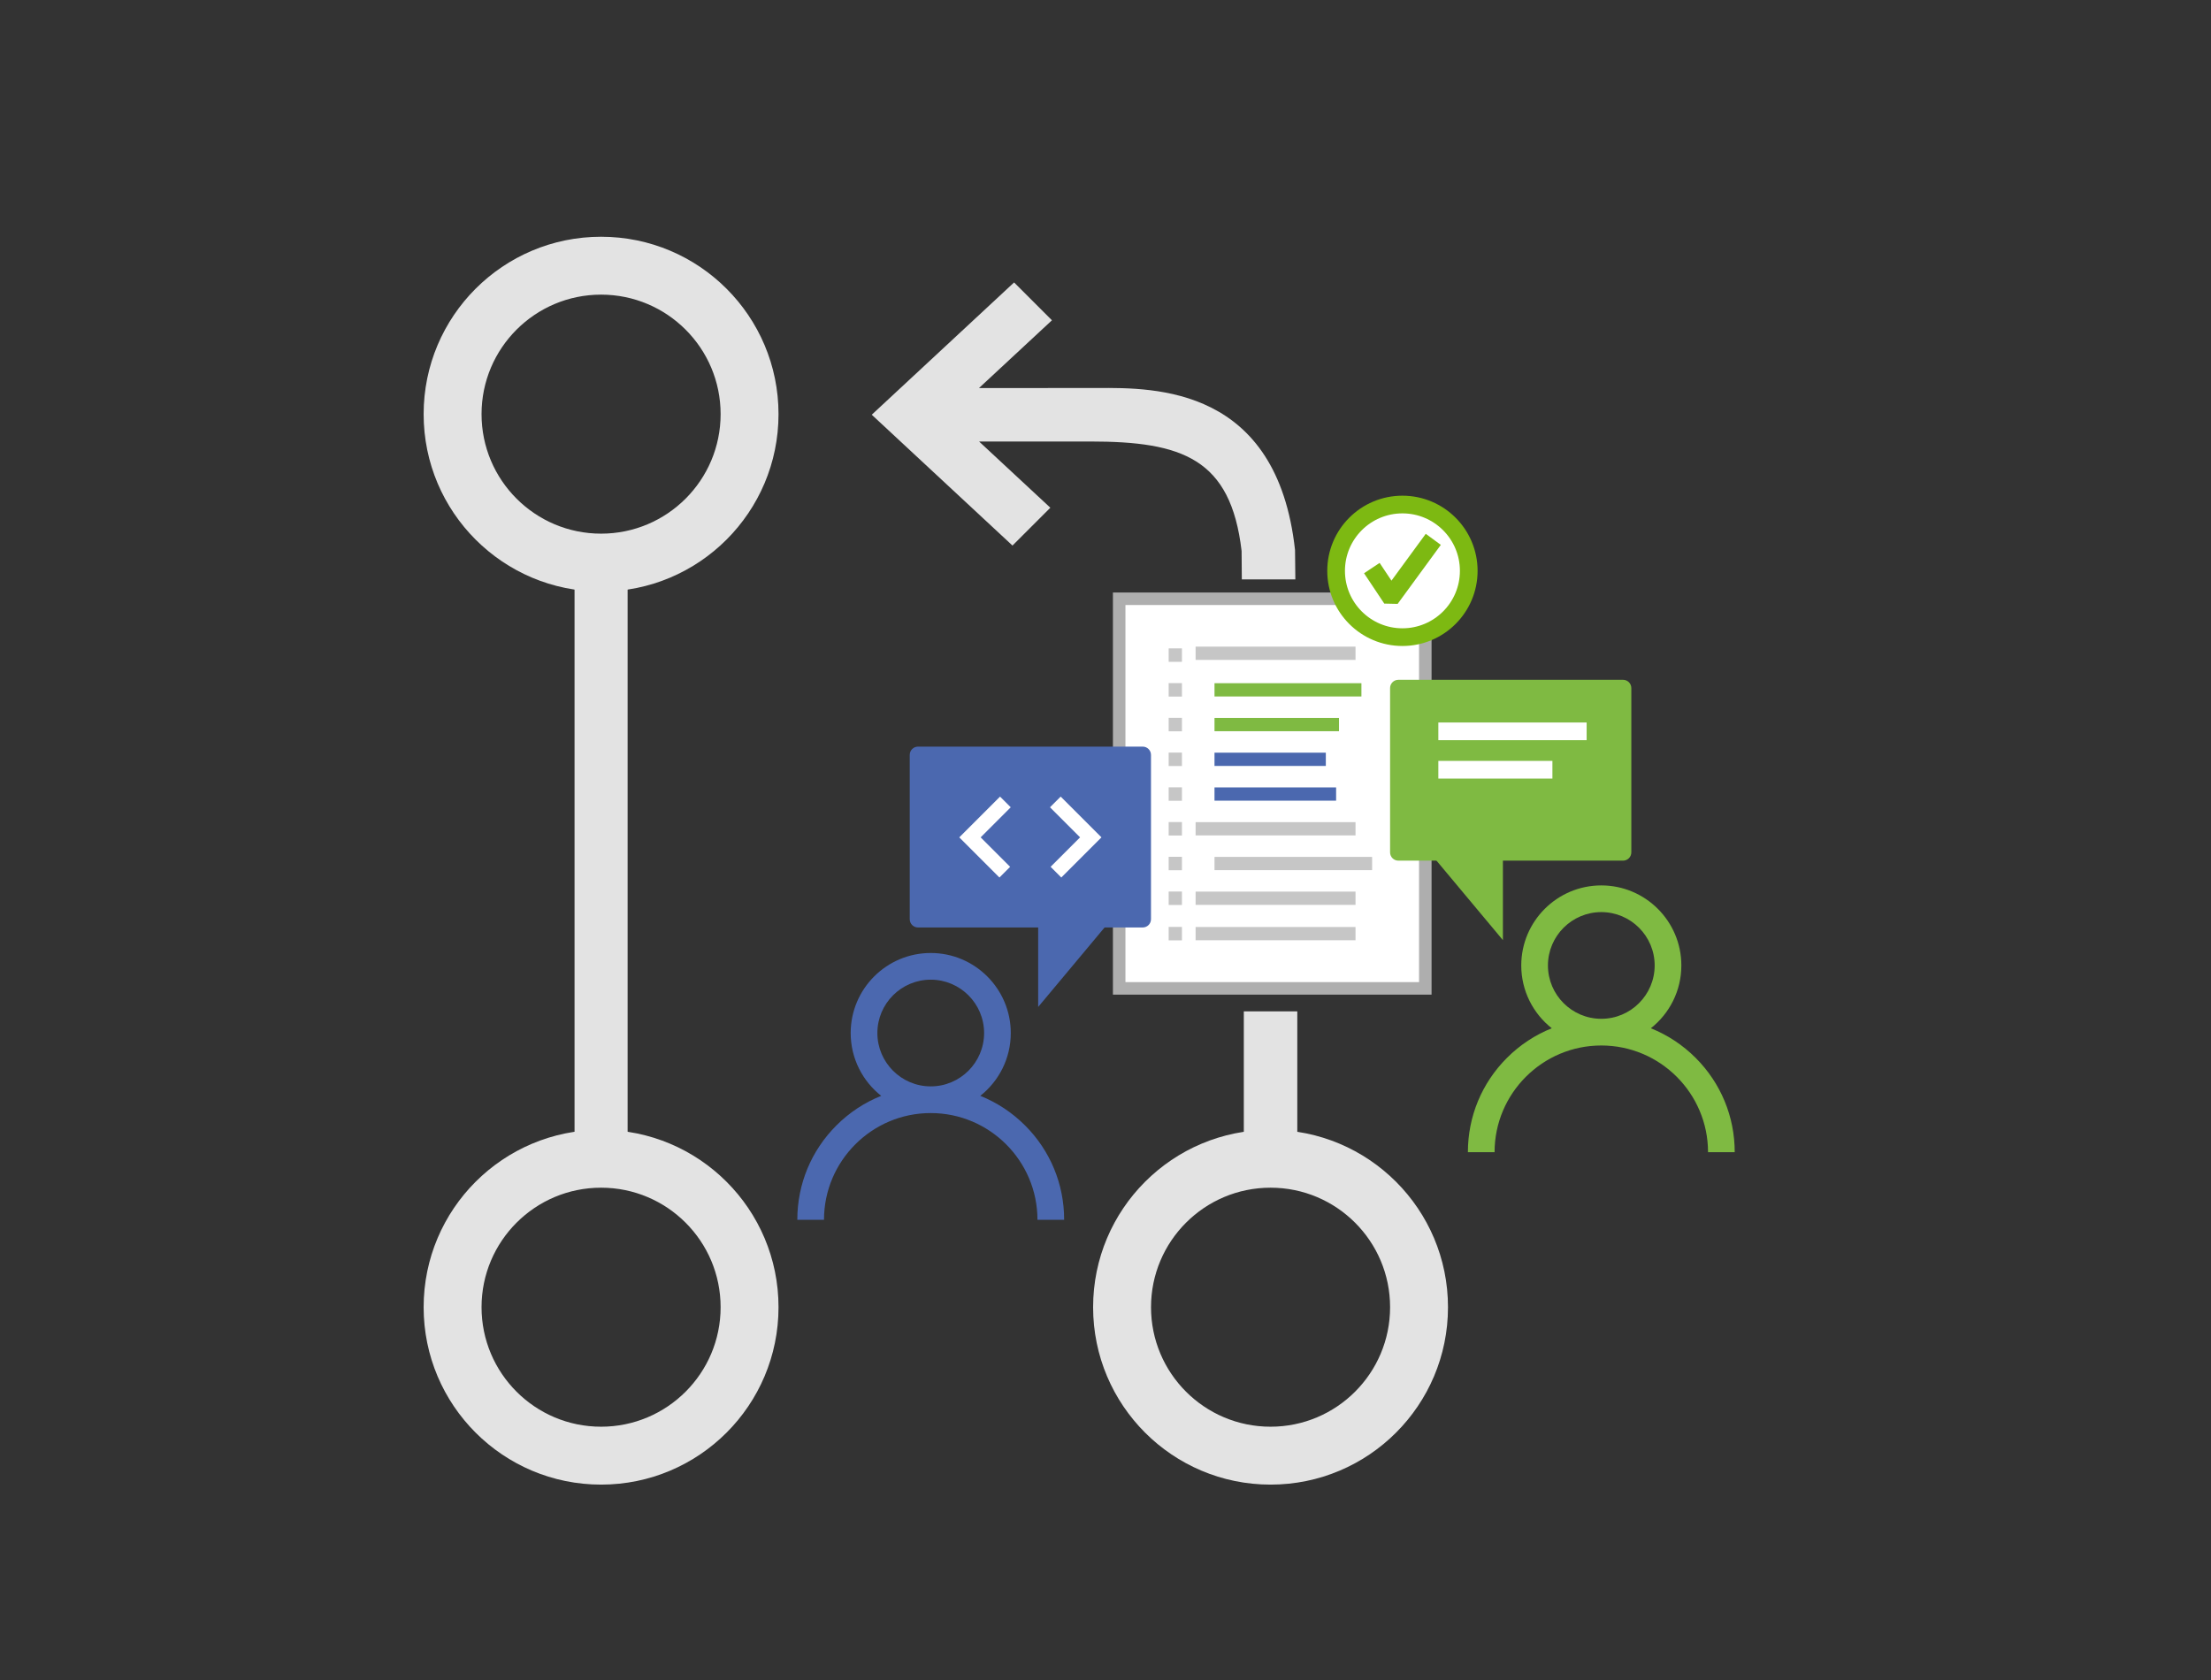 <?xml version="1.0" encoding="utf-8"?>
<!-- Generator: Adobe Illustrator 19.1.0, SVG Export Plug-In . SVG Version: 6.00 Build 0)  -->
<!DOCTYPE svg PUBLIC "-//W3C//DTD SVG 1.1//EN" "http://www.w3.org/Graphics/SVG/1.1/DTD/svg11.dtd">
<svg version="1.1" id="Layer_1" xmlns="http://www.w3.org/2000/svg" xmlns:xlink="http://www.w3.org/1999/xlink" x="0px" y="0px"
	 viewBox="0 0 250 190" style="enable-background:new 0 0 250 190;" xml:space="preserve">
<rect x="0" y="0" width="250" height="190" fill="#333333" stroke="none"/>
<style type="text/css">
	.st0{fill-rule:evenodd;clip-rule:evenodd;fill:#E3E3E3;}
	.st1{fill:#E3E3E3;}
	.st2{fill:#C7C7C7;}
	
		.st3{fill-rule:evenodd;clip-rule:evenodd;fill:none;stroke:#919190;stroke-width:2.74;stroke-miterlimit:10;stroke-dasharray:2.74,2.74;}
	.st4{fill-rule:evenodd;clip-rule:evenodd;fill:#C7C7C7;}
	.st5{fill-rule:evenodd;clip-rule:evenodd;fill:#AEAEAE;stroke:#919190;stroke-width:2.74;stroke-miterlimit:10;}
	.st6{clip-path:url(#SVGID_2_);fill-rule:evenodd;clip-rule:evenodd;fill:#6DC3E8;}
	
		.st7{clip-path:url(#SVGID_2_);fill-rule:evenodd;clip-rule:evenodd;fill:none;stroke:#1373B9;stroke-linejoin:bevel;stroke-miterlimit:10;}
	.st8{clip-path:url(#SVGID_4_);fill-rule:evenodd;clip-rule:evenodd;fill:#6DC3E8;}
	.st9{clip-path:url(#SVGID_4_);fill-rule:evenodd;clip-rule:evenodd;fill:#1373B9;}
	.st10{clip-path:url(#SVGID_6_);fill-rule:evenodd;clip-rule:evenodd;fill:#6DC3E8;}
	.st11{clip-path:url(#SVGID_6_);fill-rule:evenodd;clip-rule:evenodd;fill:#1373B9;}
	.st12{fill-rule:evenodd;clip-rule:evenodd;fill:#2B3682;}
	.st13{fill-rule:evenodd;clip-rule:evenodd;fill:#4A68B0;}
	.st14{fill:#4A68B0;}
	.st15{fill:#EE5129;}
	.st16{fill-rule:evenodd;clip-rule:evenodd;fill:#E71F29;}
	.st17{fill-rule:evenodd;clip-rule:evenodd;fill:#DF5C26;}
	.st18{fill-rule:evenodd;clip-rule:evenodd;fill:#AEAEAE;}
	.st19{fill-rule:evenodd;clip-rule:evenodd;fill:#23BCEE;}
	.st20{fill-rule:evenodd;clip-rule:evenodd;fill:#1373B9;}
	.st21{fill:#231F20;}
	.st22{fill:#672A7A;}
	.st23{fill:none;stroke:#231F20;stroke-width:2.798;stroke-miterlimit:10;}
	.st24{fill:#2C3E58;}
	.st25{fill:#FFFFFF;}
	.st26{fill:#478AA9;}
	.st27{fill:#334D63;}
	.st28{fill:#447995;}
	.st29{fill:#2C3E50;}
	.st30{fill:#395B71;}
	.st31{fill:#ECEDF0;}
	.st32{fill:#D9DCE1;}
	.st33{fill:#C5CAD1;}
	.st34{fill:#B2B9C2;}
	.st35{fill:#9FA7B3;}
	.st36{fill:#8C96A4;}
	.st37{fill:#798495;}
	.st38{fill:#667386;}
	.st39{fill:#526176;}
	.st40{fill:#3F5067;}
	.st41{fill:#619BB5;}
	.st42{fill:#7CABC2;}
	.st43{fill:#96BCCE;}
	.st44{fill:#B0CDDA;}
	.st45{fill:#CADEE6;}
	.st46{fill:#E5EEF3;}
	.st47{fill-rule:evenodd;clip-rule:evenodd;fill:none;stroke:#ACACAC;stroke-width:3;stroke-miterlimit:10;}
	.st48{fill-rule:evenodd;clip-rule:evenodd;fill:#6DC1E8;}
	.st49{fill-rule:evenodd;clip-rule:evenodd;fill:none;stroke:#ACACAC;stroke-width:6;stroke-miterlimit:10;}
	.st50{fill-rule:evenodd;clip-rule:evenodd;fill:none;stroke:#C7C7C7;stroke-width:3;stroke-miterlimit:10;}
	.st51{fill-rule:evenodd;clip-rule:evenodd;fill:#96BCCE;}
	.st52{fill-rule:evenodd;clip-rule:evenodd;fill:#447995;}
	.st53{fill-rule:evenodd;clip-rule:evenodd;fill:#7DB912;}
	.st54{fill-rule:evenodd;clip-rule:evenodd;fill:#757575;}
	.st55{fill:none;stroke:#C7C7C7;stroke-miterlimit:10;}
	.st56{fill-rule:evenodd;clip-rule:evenodd;fill:#ACACAC;}
	.st57{fill-rule:evenodd;clip-rule:evenodd;fill:none;stroke:#E3E3E3;stroke-width:3;stroke-miterlimit:10;}
	.st58{fill-rule:evenodd;clip-rule:evenodd;fill:none;stroke:#C7C7C7;stroke-width:6;stroke-miterlimit:10;}
	.st59{fill-rule:evenodd;clip-rule:evenodd;fill:#00B194;}
	.st60{fill-rule:evenodd;clip-rule:evenodd;fill:none;stroke:#C7C7C7;stroke-miterlimit:10;}
	.st61{fill:none;stroke:#FE8B0C;stroke-width:2;stroke-miterlimit:10;}
	.st62{fill:#FE8B0C;}
	.st63{fill-rule:evenodd;clip-rule:evenodd;fill:none;stroke:#C7C7C7;stroke-width:2;stroke-miterlimit:10;}
	.st64{fill:none;stroke:#919190;stroke-width:2;stroke-miterlimit:10;}
	.st65{opacity:0.3;}
	.st66{fill-rule:evenodd;clip-rule:evenodd;fill:#8DBD37;}
	.st67{fill-rule:evenodd;clip-rule:evenodd;fill:#9DC15C;}
	.st68{fill-rule:evenodd;clip-rule:evenodd;fill:#ADC682;}
	.st69{fill-rule:evenodd;clip-rule:evenodd;fill:#BDCAA7;}
	.st70{fill-rule:evenodd;clip-rule:evenodd;fill:#CDCECC;}
	.st71{fill-rule:evenodd;clip-rule:evenodd;fill:#A1C0CE;}
	.st72{fill-rule:evenodd;clip-rule:evenodd;fill:#ACC3CD;}
	.st73{fill-rule:evenodd;clip-rule:evenodd;fill:#B7C7CD;}
	.st74{fill-rule:evenodd;clip-rule:evenodd;fill:#C2CACC;}
	.st75{fill-rule:evenodd;clip-rule:evenodd;fill:none;stroke:#919190;stroke-width:3;stroke-miterlimit:10;}
	.st76{fill-rule:evenodd;clip-rule:evenodd;fill:#FFFFFF;}
	.st77{fill:none;stroke:#C7C7C7;stroke-width:3;stroke-miterlimit:10;}
	.st78{fill:#C7C7C7;stroke:#FFFFFF;stroke-miterlimit:10;}
	.st79{fill-rule:evenodd;clip-rule:evenodd;fill:#909090;}
	.st80{fill:#909090;}
	.st81{fill:#FFFFFF;stroke:#AEAEAE;stroke-miterlimit:10;}
	.st82{opacity:0.5;}
	.st83{fill-rule:evenodd;clip-rule:evenodd;fill:none;stroke:#C7C7C7;stroke-width:0.964;stroke-miterlimit:10;}
	.st84{fill-rule:evenodd;clip-rule:evenodd;fill:none;stroke:#7DB912;stroke-width:0.964;stroke-miterlimit:10;}
	.st85{fill-rule:evenodd;clip-rule:evenodd;fill:none;stroke:#4A68B0;stroke-width:0.964;stroke-miterlimit:10;}
	.st86{fill:none;stroke:#FFFFFF;stroke-width:0.816;stroke-miterlimit:10;}
	.st87{fill:#7DB912;}
	.st88{fill:#FFFFFF;stroke:#AEAEAE;stroke-width:1.021;stroke-miterlimit:10;}
	.st89{fill:#FFFFFF;stroke:#C7C7C7;stroke-miterlimit:10;}
	.st90{fill:#FFFFFF;stroke:#4A68B0;stroke-miterlimit:10;}
	.st91{fill:#FFFFFF;stroke:#7DB912;stroke-miterlimit:10;}
	.st92{fill:#FFFFFF;stroke:#AEAEAE;stroke-width:1.395;stroke-miterlimit:10;}
	.st93{fill-rule:evenodd;clip-rule:evenodd;fill:none;stroke:#C6C6C6;stroke-width:1.688;stroke-miterlimit:10;}
	.st94{fill:#7FBA42;}
	.st95{fill:#4B68AF;}
	.st96{fill:#C6C6C6;}
	.st97{fill:none;stroke:#FFFFFF;stroke-width:1.629;stroke-miterlimit:10;}
	.st98{fill:#FFFFFF;stroke:#AEAEAE;stroke-width:1.416;stroke-miterlimit:10;}
	.st99{fill:#FFFFFF;stroke:#7DB912;stroke-width:2;stroke-miterlimit:10;}
	.st100{fill:#7DB912;stroke:#7DB912;stroke-width:0.75;stroke-miterlimit:10;}
	.st101{fill:none;stroke:#FFFFFF;stroke-width:2;stroke-miterlimit:10;}
</style>
<rect x="126.547" y="67.717" class="st98" width="34.614" height="44.063"/>
<rect x="132.143" y="100.828" class="st96" width="1.501" height="1.521"/>
<rect x="132.143" y="96.9" class="st96" width="1.501" height="1.521"/>
<rect x="132.143" y="92.971" class="st96" width="1.501" height="1.521"/>
<rect x="132.143" y="89.042" class="st96" width="1.501" height="1.521"/>
<rect x="132.143" y="85.114" class="st96" width="1.501" height="1.521"/>
<rect x="132.143" y="81.185" class="st96" width="1.501" height="1.521"/>
<rect x="132.143" y="77.257" class="st96" width="1.501" height="1.521"/>
<rect x="132.143" y="73.328" class="st96" width="1.501" height="1.521"/>
<rect x="132.143" y="104.828" class="st96" width="1.501" height="1.521"/>
<g>
	<rect x="135.187" y="73.132" class="st96" width="18.083" height="1.5"/>
</g>
<g>
	<rect x="137.325" y="77.267" class="st94" width="16.612" height="1.5"/>
</g>
<rect x="137.325" y="81.196" class="st94" width="14.076" height="1.5"/>
<rect x="137.325" y="85.124" class="st95" width="12.588" height="1.5"/>
<g>
	<rect x="137.325" y="89.052" class="st95" width="13.75" height="1.5"/>
</g>
<g>
	<rect x="135.187" y="92.981" class="st96" width="18.083" height="1.5"/>
</g>
<g>
	<rect x="137.325" y="96.91" class="st96" width="17.82" height="1.5"/>
</g>
<g>
	<rect x="135.187" y="100.838" class="st96" width="18.083" height="1.5"/>
</g>
<g>
	<rect x="135.187" y="104.839" class="st96" width="18.083" height="1.5"/>
</g>
<g>
	<path class="st0" d="M143.663,127.775c-11.081,0-20.064,8.983-20.064,20.064s8.983,20.064,20.064,20.064
		c11.081,0,20.063-8.983,20.063-20.064S154.744,127.775,143.663,127.775z M143.663,161.354c-7.465,0-13.516-6.051-13.516-13.516
		s6.051-13.516,13.516-13.516c7.464,0,13.516,6.051,13.516,13.516S151.127,161.354,143.663,161.354z"/>
	<g>
		<rect x="64.965" y="63.088" class="st1" width="6" height="67"/>
	</g>
	<path class="st0" d="M67.965,127.775c-11.081,0-20.064,8.983-20.064,20.064s8.983,20.064,20.064,20.064
		c11.081,0,20.063-8.983,20.063-20.064S79.046,127.775,67.965,127.775z M67.965,161.354c-7.465,0-13.516-6.051-13.516-13.516
		c0-7.464,6.051-13.516,13.516-13.516c7.464,0,13.516,6.051,13.516,13.516C81.481,155.303,75.429,161.354,67.965,161.354z"/>
	<path class="st0" d="M67.965,26.775c-11.081,0-20.064,8.983-20.064,20.064s8.983,20.064,20.064,20.064
		c11.081,0,20.063-8.983,20.063-20.064S79.046,26.775,67.965,26.775z M67.965,60.354c-7.465,0-13.516-6.051-13.516-13.516
		c0-7.464,6.051-13.516,13.516-13.516c7.464,0,13.516,6.051,13.516,13.516C81.481,54.303,75.429,60.354,67.965,60.354z"/>
	<rect x="140.64" y="114.381" class="st1" width="6.046" height="17.958"/>
	<path class="st1" d="M123.276,49.931c10.391,0,15.89,1.915,17.113,12.381l0.025,3.217h6.052L146.43,62.2
		c-2.018-18.431-15.743-18.367-22.363-18.318l-13.37,0.003l8.246-7.662l-4.28-4.28L98.57,46.903l15.912,14.796l4.281-4.279
		l-8.056-7.488H123.276z"/>
</g>
<path class="st95" d="M129.209,104.893H103.8c-0.516,0-0.935-0.418-0.935-0.935V85.374c0-0.516,0.418-0.935,0.935-0.935h25.408
	c0.516,0,0.935,0.418,0.935,0.935v18.584C130.143,104.474,129.725,104.893,129.209,104.893z"/>
<polygon class="st95" points="117.387,103.16 117.387,113.881 126.343,103.16 "/>
<path class="st95" d="M115.906,127.283c-1.47-1.47-3.191-2.599-5.066-3.348c2.1-1.659,3.45-4.227,3.45-7.105
	c0-4.991-4.06-9.051-9.051-9.051c-4.991,0-9.051,4.06-9.051,9.051c0,2.878,1.35,5.446,3.45,7.105
	c-1.875,0.749-3.595,1.877-5.066,3.348c-2.849,2.849-4.418,6.637-4.418,10.667h3.017c0-6.654,5.414-12.068,12.068-12.068
	c6.654,0,12.068,5.414,12.068,12.068h3.017C120.325,133.92,118.756,130.132,115.906,127.283z M99.206,116.83
	c0-3.327,2.707-6.034,6.034-6.034c3.327,0,6.034,2.707,6.034,6.034c0,3.327-2.707,6.034-6.034,6.034
	C101.912,122.864,99.206,120.157,99.206,116.83z"/>
<g>
	<circle class="st99" cx="158.574" cy="64.559" r="7.499"/>
	<g>
		<polygon class="st100" points="157.845,67.918 156.727,67.893 154.756,64.938 155.891,64.181 157.32,66.324 161.291,60.898 
			162.391,61.703 		"/>
	</g>
</g>
<g>
	<path class="st94" d="M158.113,97.335h25.408c0.516,0,0.935-0.418,0.935-0.935V77.817c0-0.516-0.418-0.935-0.935-0.935h-25.408
		c-0.516,0-0.935,0.418-0.935,0.935v18.584C157.179,96.917,157.597,97.335,158.113,97.335z"/>
	<line class="st101" x1="162.635" y1="82.71" x2="179.403" y2="82.71"/>
	<line class="st101" x1="162.635" y1="87.053" x2="175.533" y2="87.053"/>
	<polygon class="st94" points="169.935,95.603 169.935,106.324 160.979,95.603 	"/>
	<path class="st94" d="M191.728,119.64c-1.47-1.47-3.191-2.599-5.066-3.348c2.1-1.659,3.45-4.227,3.45-7.105
		c0-4.991-4.06-9.051-9.051-9.051s-9.051,4.06-9.051,9.051c0,2.878,1.35,5.446,3.45,7.105c-1.875,0.749-3.595,1.877-5.066,3.348
		c-2.849,2.849-4.418,6.637-4.418,10.667h3.017c0-6.654,5.414-12.068,12.068-12.068c6.654,0,12.068,5.414,12.068,12.068h3.017
		C196.146,126.278,194.577,122.49,191.728,119.64z M175.027,109.188c0-3.327,2.707-6.034,6.034-6.034s6.034,2.707,6.034,6.034
		c0,3.327-2.707,6.034-6.034,6.034S175.027,112.515,175.027,109.188z"/>
</g>
<g>
	<g>
		<polygon class="st25" points="114.216,98.033 110.884,94.701 114.285,91.299 113.077,90.091 108.466,94.701 113.007,99.242 		"/>
	</g>
	<g>
		<polygon class="st25" points="118.793,98.033 122.125,94.701 118.724,91.299 119.932,90.091 124.543,94.701 120.002,99.242 		"/>
	</g>
</g>
</svg>
